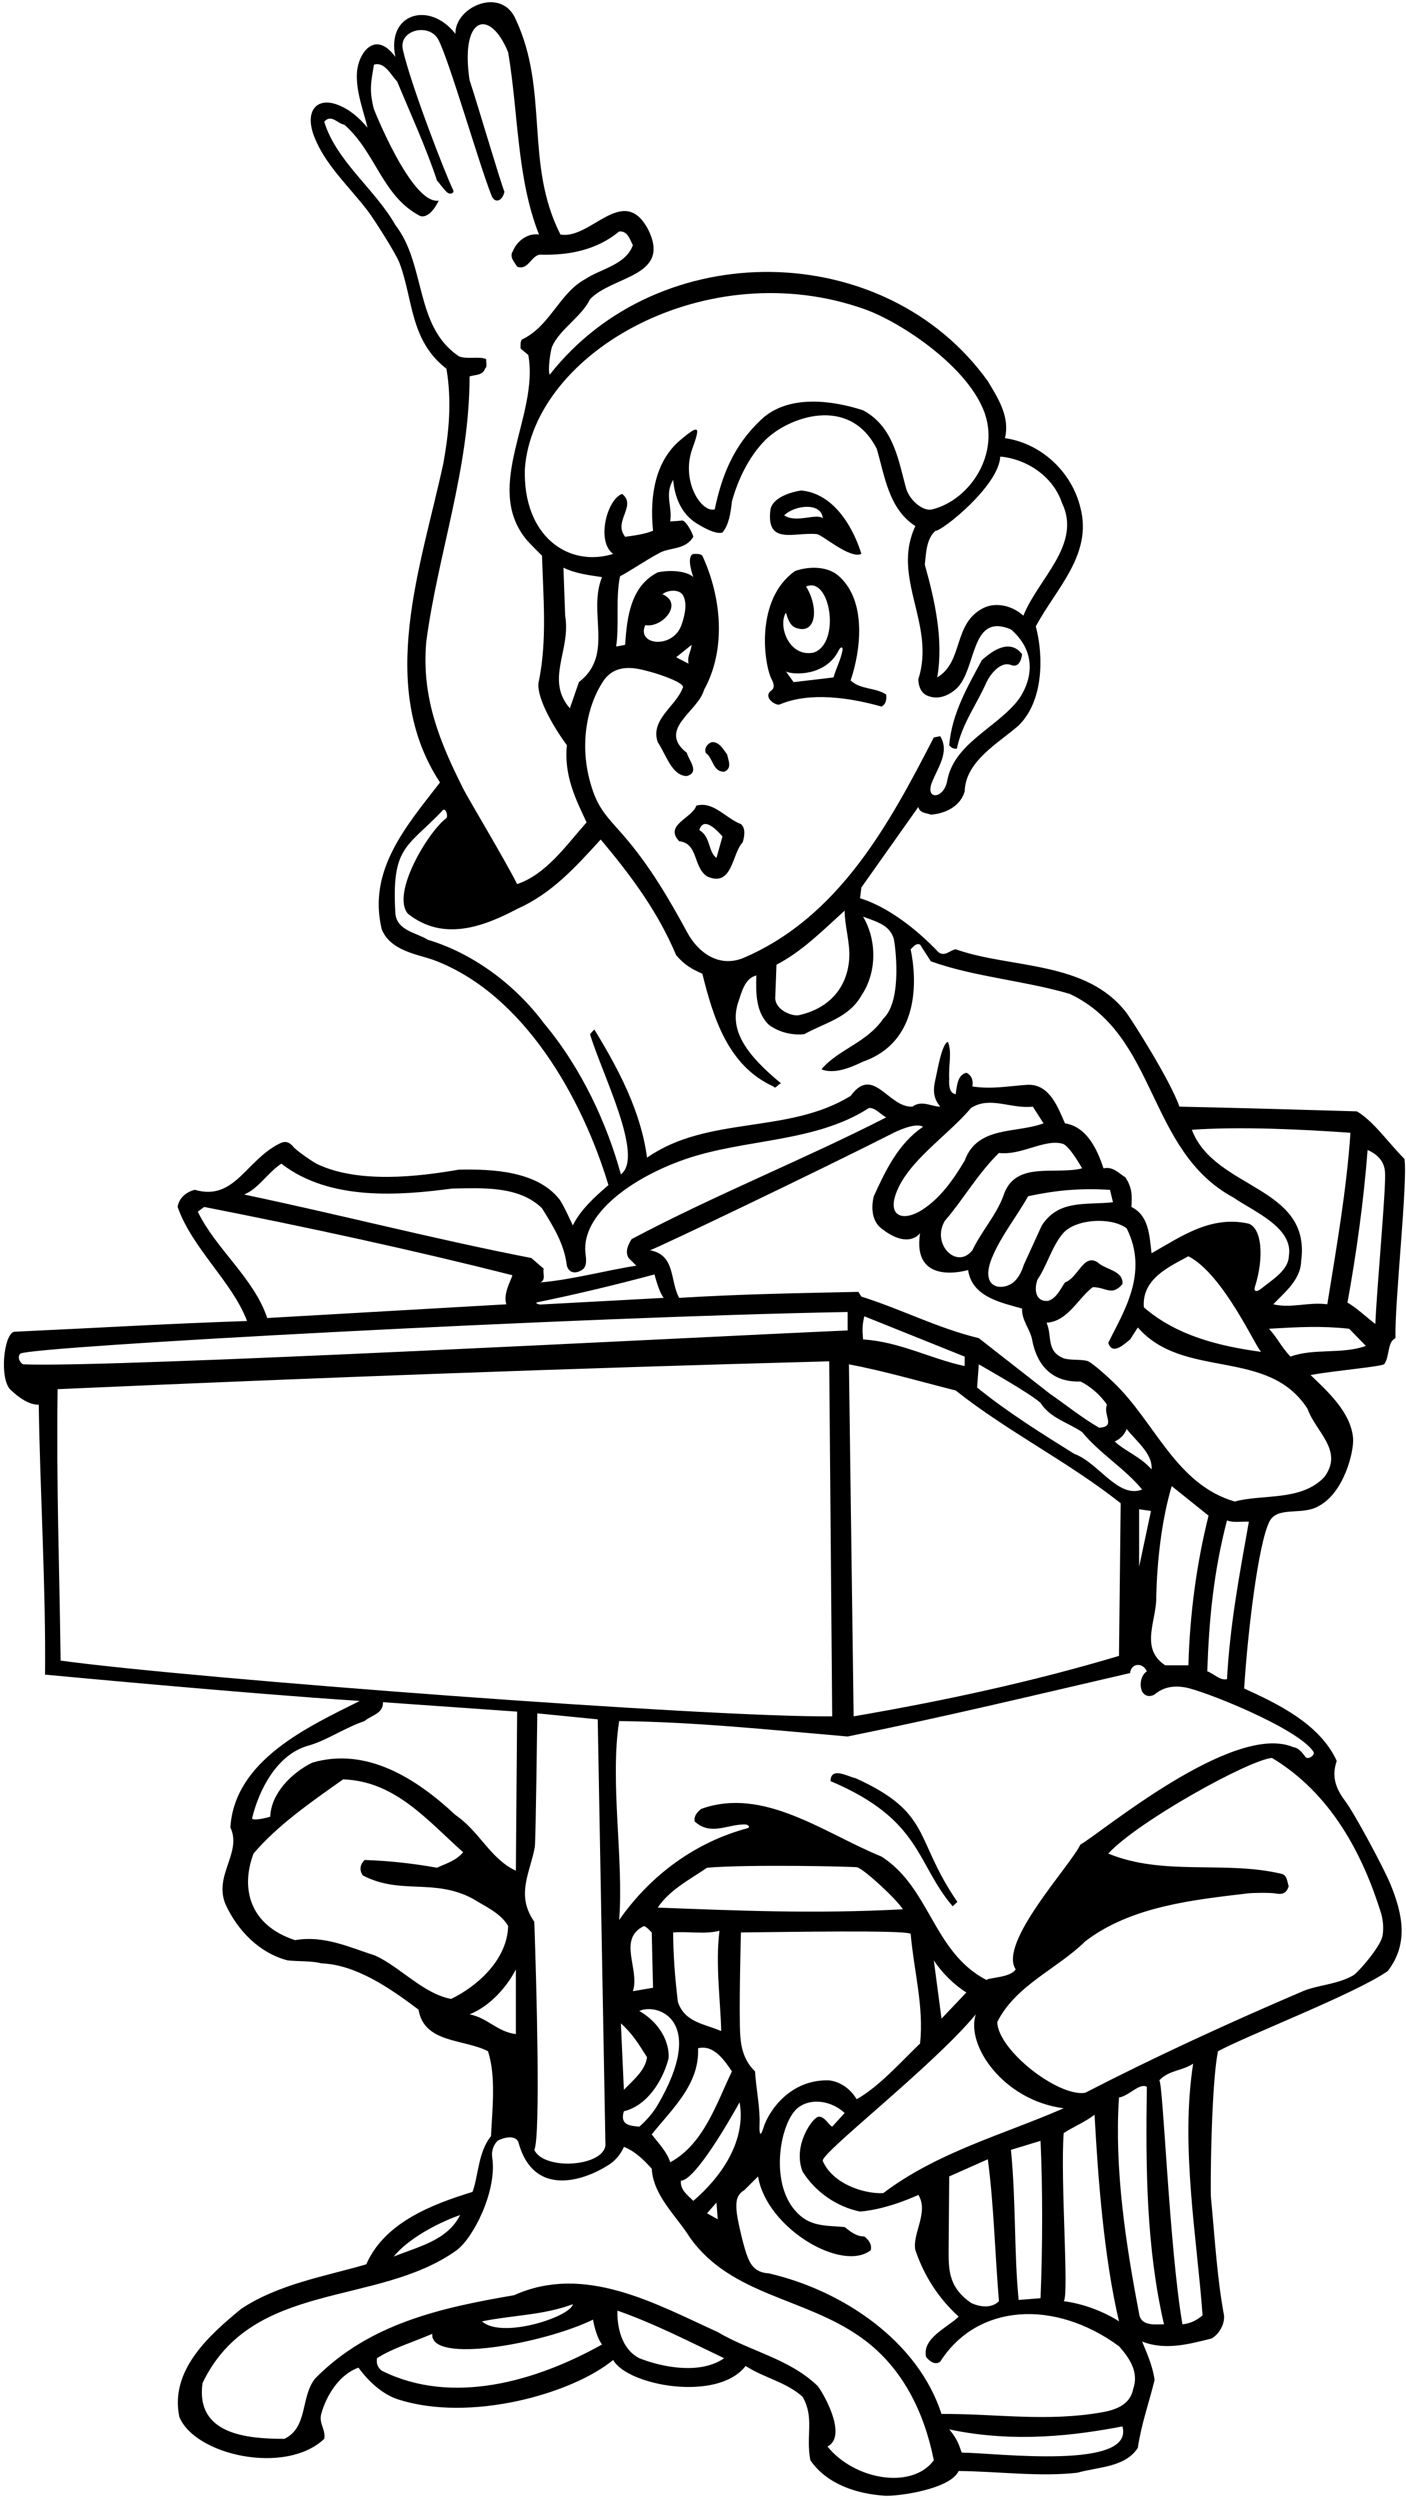 <?xml version="1.0" encoding="UTF-8"?>
<svg xmlns="http://www.w3.org/2000/svg" xmlns:xlink="http://www.w3.org/1999/xlink" width="328pt" height="583pt" viewBox="0 0 328 583" version="1.1">
<g id="surface1">
<path style=" stroke:none;fill-rule:nonzero;fill:rgb(0%,0%,0%);fill-opacity:1;" d="M 313.906 420.176 C 311.879 417.484 310.461 414.586 311.844 410.691 C 307.844 401.891 297.641 397.191 290.242 393.789 C 291.078 380.527 293.559 359.781 296.184 354.781 C 298.047 351.227 303.867 353.477 307.543 351.289 C 313.543 348.23 315.922 338.449 315.648 335.379 C 315.129 329.449 309.895 324.676 305.742 320.691 C 310.941 319.691 322.512 318.727 322.941 318.121 C 324.23 316.309 323.594 312.988 325.543 312.09 C 325.344 303.59 328.441 275.59 327.641 270.289 C 323.941 266.59 320.441 261.488 316.543 259.191 C 303.242 258.789 288.844 258.391 275.141 258.09 C 273.043 251.988 263.945 237.746 262.871 236.324 C 253.527 223.941 235.859 225.965 222.941 221.391 C 221.641 221.59 220.441 223.191 218.941 222.09 C 213.941 216.789 207.141 211.488 200.641 209.488 L 200.941 206.988 L 214.242 188.191 C 214.543 189.691 216.141 189.59 217.141 189.988 C 220.441 189.789 224.043 188.09 225.043 184.59 C 225.242 177.488 232.844 173.391 237.641 169.191 C 243.344 163.59 243.543 153.289 241.641 146.09 C 246.242 137.391 254.941 129.391 252.043 118.391 C 250.043 110.09 242.941 103.391 234.441 102.191 C 235.641 97.191 232.844 92.891 230.441 88.891 C 206.539 55.566 153.758 54.812 128.242 87.391 C 127.742 86.488 128.406 81.727 128.82 80.785 C 130.559 76.828 135.703 73.832 137.641 69.789 C 142.844 64.289 156.641 64.59 151.242 53.59 C 145.441 42.59 137.844 55.988 130.742 54.691 C 122.344 38.191 128.141 21.289 120.344 4.59 C 117.051 -3.258 106.094 1.559 106.242 7.891 C 100.156 0.102 90.094 3.148 92.242 13.289 C 87.594 6.902 83.652 12.215 83.281 16.809 C 82.93 21.199 84.91 26.188 85.742 29.789 C 83.793 27.465 81.562 25.477 78.711 24.418 C 73.789 22.59 71.066 25.965 73.25 31.727 C 75.785 38.406 81.402 43.434 85.809 49.207 C 87.133 50.945 92.316 59.004 93.203 61.348 C 96.391 69.781 95.613 79.414 104.141 85.988 C 105.441 93.59 104.742 100.691 103.441 107.988 C 98.242 132.191 87.844 159.891 102.641 182.488 C 94.844 192.59 85.742 202.891 89.043 216.691 C 91.055 221.891 97.844 222.629 101.375 223.973 C 122.422 231.977 135.918 256.371 141.941 276.391 C 138.543 279.289 135.344 282.289 133.641 285.789 C 133.242 284.988 131.32 280.734 130.496 279.695 C 125.297 273.117 114.902 272.617 107.043 272.789 C 97.566 274.43 83.688 276.07 74.031 271.504 C 73.094 271.062 69.293 268.465 68.48 267.516 C 67.668 266.566 66.793 265.891 65.242 266.691 C 57.344 270.59 54.742 280.191 45.441 277.488 C 43.441 277.988 41.742 279.391 41.441 281.488 C 44.844 291.191 54.141 298.891 57.641 308.09 C 39.242 308.691 20.941 309.789 3.344 310.59 C 0.844 310.988 -0.258 321.988 2.641 324.289 C 4.441 325.988 6.844 327.691 9.043 327.59 C 9.344 348.289 10.711 370.059 10.508 390.559 C 10.508 390.559 58.176 395.059 83.941 396.691 C 71.941 402.691 54.742 410.488 53.742 426.191 C 56.543 432.09 49.742 437.391 52.641 444.191 C 55.441 450.289 60.543 455.488 67.043 457.191 C 69.641 457.488 72.844 457.289 74.941 457.891 C 82.941 458.191 90.742 463.488 97.641 468.691 C 98.941 476.59 108.242 475.488 113.844 478.391 C 115.742 484.289 114.844 491.789 114.543 498.191 C 111.543 501.891 111.641 507.289 110.242 511.191 C 100.844 514.09 89.742 518.289 85.441 528.09 C 75.844 530.891 64.941 532.691 56.242 538.488 C 48.844 544.59 39.543 552.789 41.844 563.691 C 45.531 572.648 66.656 577.312 75.641 568.789 C 76.043 566.59 74.344 565.289 74.941 562.988 C 76.141 558.59 79.242 553.691 83.641 552.191 C 83.641 552.191 87.402 557.832 92.859 559.59 C 109.68 565.012 133.496 558.277 143.043 550.391 C 146.336 556.379 167.438 560.289 173.941 551.789 C 178.242 554.59 183.344 555.488 187.242 558.988 C 190.043 563.988 187.941 567.789 189.043 573.789 C 192.941 579.441 199.949 581.609 206.328 582.055 C 209.227 582.258 221.664 580.602 223.641 576.289 C 232.941 576.391 242.543 577.691 251.344 576.691 C 256.242 575.289 262.441 575.488 265.441 570.891 C 266.242 565.391 268.043 560.391 269.344 555.09 C 268.941 551.789 267.441 548.59 266.441 546.09 C 271.941 548.289 277.742 546.59 282.641 545.391 C 284.543 544.289 285.742 541.891 285.543 539.988 C 283.941 531.398 283.406 522.023 282.5 512.527 C 282.328 510.75 282.543 486.09 284.141 478.391 C 291.441 474.488 316.344 464.891 323.742 459.691 C 328.758 453.195 327.117 446.164 324.375 439.445 C 322.852 435.715 315.992 422.945 313.906 420.176 Z M 306.371 408.48 C 306.953 409.336 305.16 410.477 304.59 409.797 C 303.867 408.926 303.086 407.656 301.742 407.488 C 287.742 401.488 256.742 427.59 252.043 430.191 C 249.742 435.09 232.844 453.09 236.941 459.289 C 235.742 461.289 230.441 461.191 230.141 461.789 C 217.641 455.289 217.043 440.289 205.641 432.988 C 192.344 427.59 178.141 416.59 163.543 421.891 C 162.641 422.691 161.844 423.488 162.043 424.789 C 165.891 428.289 169.742 425.359 173.926 425.508 C 174.523 425.531 175.172 426.168 174.344 426.391 C 162.625 429.523 152.008 436.957 144.441 447.789 C 145.543 433.891 142.242 415.488 144.441 401.391 C 162.141 401.59 179.141 403.391 197.742 404.988 C 219.543 400.59 242.043 395.191 263.641 390.191 C 263.844 387.891 266.543 387.59 267.543 389.789 C 266.141 390.691 265.742 392.988 266.441 394.488 C 267.141 395.691 268.344 395.789 269.344 395.191 C 271.484 393.379 273.93 393.086 276.484 393.535 C 280.84 394.301 302.613 402.969 306.371 408.48 Z M 248.141 497.488 C 250.441 495.988 253.344 494.789 255.344 493.191 C 256.141 507.988 257.543 526.488 261.043 541.391 C 257.543 539.09 252.441 537.191 248.141 536.691 C 249.441 535.59 247.344 508.488 248.141 497.488 Z M 206.043 511.488 C 201.441 511.691 194.242 509.289 191.941 503.988 C 191.242 502.289 217.543 481.988 227.641 469.789 C 225.242 476.988 234.094 489.891 248.141 491.691 C 233.941 497.891 218.742 501.891 206.043 511.488 Z M 242.742 535.988 L 237.641 536.391 C 236.543 525.391 237.043 513.789 235.844 501.391 L 242.742 499.289 C 243.242 510.488 243.242 523.59 242.742 535.988 Z M 233.043 536.691 C 231.344 538.391 228.641 538.09 226.543 537.09 C 221.488 533.625 221.281 529.688 221.297 525.059 C 221.301 523.277 221.441 507.59 221.441 507.59 L 230.441 503.59 C 231.844 513.988 232.141 526.09 233.043 536.691 Z M 176.141 483.09 C 173.742 480.805 172.902 477.883 172.691 474.715 C 172.34 469.434 172.844 450.691 172.844 450.691 C 183.641 450.59 210.543 450.09 212.441 450.988 C 213.242 459.988 215.543 467.891 214.641 476.59 C 210.043 480.988 205.141 486.59 199.844 489.59 C 198.441 487.191 196.043 485.488 193.441 485.191 C 184.387 484.867 179.32 492.293 178.094 496.25 C 177.379 498.555 177.102 497.727 177.188 495.562 C 177.355 491.445 176.406 487.418 176.141 483.09 Z M 161.742 513.289 C 160.344 511.891 158.641 510.691 158.844 508.59 C 162.141 508.488 170.043 494.789 172.543 490.289 C 174.141 499.59 167.941 507.988 161.742 513.289 Z M 167.441 517.59 L 164.941 516.191 L 167.141 513.691 Z M 150.242 449.191 C 150.941 449.488 151.441 450.09 152.043 450.691 L 152.344 463.59 L 147.641 464.391 C 149.344 459.391 143.941 452.191 150.242 449.191 Z M 150.941 479.789 C 150.543 482.891 147.742 485.09 145.543 487.391 L 144.844 471.891 C 147.543 474.289 149.043 476.789 150.941 479.789 Z M 145.543 492.391 C 150.941 491.09 154.543 485.391 155.941 480.191 C 156.242 477.789 155.176 472.559 149.141 468.988 C 153.582 467.07 164.984 471.305 153.344 491.055 C 151.66 493.906 149.141 495.988 149.141 495.988 C 146.941 495.789 144.543 495.59 145.543 492.391 Z M 168.242 473.691 C 164.344 471.988 159.742 471.691 158.141 466.891 C 157.441 461.09 157.043 455.691 157.043 450.691 C 160.641 450.391 164.441 451.191 167.844 450.289 C 166.844 458.191 168.141 467.191 168.242 473.691 Z M 153.441 444.891 C 156.242 440.691 161.043 438.289 164.941 435.59 C 174.719 434.766 199.301 435.32 199.973 435.492 C 201.512 435.891 209.043 442.789 210.641 445.289 C 189.844 446.391 171.844 445.59 153.441 444.891 Z M 162.844 477.691 C 166.543 476.789 169.043 480.59 170.742 483.09 C 167.141 490.59 164.141 500.09 156.344 504.289 C 155.641 501.891 153.641 499.891 152.043 497.789 C 156.742 491.891 163.242 486.09 162.844 477.691 Z M 217.844 457.191 C 219.641 459.988 222.543 462.891 225.441 464.691 L 219.641 470.789 Z M 151.641 291.59 C 153.941 290.789 191.543 272.789 208.289 264.289 C 209.074 263.895 213.543 261.691 215.344 262.789 C 209.543 266.691 206.543 273.09 203.844 278.988 C 203.242 281.391 203.344 284.391 205.242 286.191 C 211.902 291.691 214.641 287.59 214.641 287.59 C 212.676 300.223 225.844 296.191 225.844 296.191 C 226.742 302.488 233.543 303.789 238.441 305.191 C 238.293 307.891 240.336 310.027 240.777 312.445 C 241.637 317.168 244.473 322.477 252.043 322.191 C 254.344 323.289 256.641 325.289 258.242 327.59 C 257.242 330.09 260.441 332.691 256.441 332.988 C 252.441 330.691 248.742 327.691 244.844 324.988 L 228.344 312.09 C 218.543 309.691 210.441 305.391 200.941 302.391 L 200.242 301.289 C 186.641 301.59 173.141 301.789 158.441 302.691 C 156.242 298.691 157.641 292.691 151.641 291.59 Z M 154.844 302.691 L 126 304.246 C 126 304.246 124.238 303.945 125.66 303.652 C 134.395 301.867 143.734 299.633 152.676 297.223 C 153.074 298.621 153.844 301.488 154.844 302.691 Z M 234.043 278.988 C 232.344 283.488 228.941 287.191 226.844 291.59 C 223.176 296.223 217.176 290.059 220.441 284.691 C 224.543 279.988 228.043 273.789 233.043 268.891 C 238.262 269.543 243.746 265.516 247.93 266.762 C 249.516 267.23 252.441 272.488 252.441 272.488 C 246.043 274.09 236.641 270.59 234.043 278.988 Z M 258.941 277.488 L 259.641 280.391 C 253.242 281.09 247.043 279.691 243.043 285.789 L 238.812 295.043 C 238.812 295.043 237.93 298.387 235.676 299.559 C 232.824 301.035 228.691 299.863 231.473 293.207 C 233.566 288.191 237.16 283.766 239.844 278.988 C 246.344 277.59 251.742 277.09 258.941 277.488 Z M 225.043 270.691 C 222.352 275.199 219.348 279.461 215.09 282.184 C 210.848 284.895 207.133 283.801 208.957 278.539 C 211.621 270.863 220.988 264.98 226.543 258.391 C 231.008 255.559 235.844 258.691 240.941 258.09 L 243.441 261.988 C 237.043 264.391 228.043 262.488 225.043 270.691 Z M 269.742 372.191 C 269.941 364.191 270.941 354.691 273.344 346.59 L 281.941 353.488 C 279.141 364.59 277.543 376.691 277.242 388.391 L 271.844 388.391 C 265.742 384.391 269.941 377.789 269.742 372.191 Z M 268.641 342.691 C 266.141 339.789 262.543 338.488 260.043 336.191 C 261.344 335.59 262.242 334.691 262.844 333.289 C 265.242 336.289 268.941 339.09 268.641 342.691 Z M 268.508 352.391 L 265.742 365.391 L 265.742 351.988 Z M 266.441 347.391 C 260.844 349.59 256.242 341.09 250.641 339.09 C 242.941 334.289 234.941 329.289 227.941 323.59 L 228.344 318.191 C 230.543 319.488 240.344 324.988 242.742 327.191 C 245.043 330.789 249.242 331.789 252.441 333.988 C 256.543 338.988 262.543 342.59 266.441 347.391 Z M 225.043 316.391 L 225.043 318.59 C 217.344 316.988 209.844 312.891 201.344 312.391 C 201.141 310.289 201.141 308.988 201.641 306.988 Z M 222.941 324.289 C 235.344 334.09 249.043 340.789 261.441 350.59 L 261.043 386.191 C 240.941 392.191 220.641 396.59 199.141 400.289 L 198.043 318.191 C 206.043 319.691 214.641 322.191 222.941 324.289 Z M 286.242 391.59 C 284.742 392.09 282.941 390.191 281.641 389.789 C 282.043 377.59 283.141 366.488 286.242 354.59 C 287.742 355.191 289.641 354.789 291.344 354.891 C 289.043 367.789 286.941 378.988 286.242 391.59 Z M 308.941 344.488 C 303.543 350.191 294.543 348.391 288.043 350.191 C 274.293 346.172 269.551 331.793 259.797 322.422 C 258.629 321.297 254.652 317.652 253.633 317.395 C 251.914 316.969 249.773 317.293 248.141 316.789 C 243.941 315.09 245.543 311.59 244.141 308.488 C 249.141 308.191 251.543 302.691 254.941 300.191 C 258.043 300.191 259.344 302.391 261.844 299.488 C 262.141 296.289 257.941 296.191 256.043 294.391 C 252.742 292.289 251.543 297.988 248.441 299.09 C 247.344 300.691 246.543 302.691 244.543 303.391 C 241.441 303.691 241.242 300.59 242.043 298.391 C 244.121 295.445 245.398 290.672 247.953 287.676 C 250.895 284.23 259.293 283.777 262.844 286.488 C 268.113 297.031 261.926 306.195 258.543 313.191 C 259.543 316.289 262.441 313.289 263.641 312.391 L 265.441 309.59 C 276.141 321.891 295.844 314.191 305.043 328.59 C 306.941 333.988 313.543 338.289 308.941 344.488 Z M 277.242 292.988 C 285.543 297.289 293.141 314.691 294.242 315.289 C 284.641 313.988 274.543 311.59 266.844 304.891 C 266.344 298.289 272.641 295.488 277.242 292.988 Z M 301.043 316.391 C 298.641 313.789 298.344 312.488 296.043 309.891 C 302.844 309.488 308.344 309.191 314.742 309.891 L 318.641 313.891 C 313.242 315.891 306.441 314.391 301.043 316.391 Z M 319.043 268.191 C 321.855 269.465 322.867 271.191 323.086 273.133 C 323.453 276.371 321.242 299.59 320.844 308.789 C 318.641 307.09 316.441 304.988 314.344 303.789 C 316.441 292.289 318.141 279.988 319.043 268.191 Z M 315.043 264.191 C 314.141 277.391 311.844 290.59 309.641 304.191 C 305.242 303.59 301.344 305.191 297.043 304.191 C 299.441 301.59 303.441 298.59 303.543 294.09 C 305.941 276.488 283.344 277.488 278.043 263.488 C 289.441 262.691 303.844 263.391 315.043 264.191 Z M 237.164 163.715 C 231.902 170.035 222.543 173.551 220.965 182.109 C 220.172 186.43 215.824 186.578 217.371 182.566 C 218.766 178.965 221.586 175.402 219.344 171.691 L 217.844 171.988 C 207.543 191.988 195.742 213.988 173.242 223.488 C 167.66 225.66 162.879 222.164 160.367 217.543 C 156.062 209.629 151.527 201.812 145.34 194.727 C 141.219 190.012 139.09 188.246 137.383 181.273 C 135.555 173.805 136.566 165.066 140.844 158.691 C 142.676 156.121 145.184 155.594 147.848 155.852 C 150.984 156.156 160.441 159.191 159.242 160.488 C 157.641 164.789 151.641 167.789 153.441 173.09 C 155.344 175.891 156.742 180.988 160.242 180.988 C 163.344 180.09 160.641 177.289 160.242 175.59 C 153.242 170.09 162.844 165.988 164.242 160.891 C 169.543 151.289 168.242 139.09 163.844 129.59 C 163.344 129.09 162.441 129.191 161.742 129.191 C 159.941 129.789 161.742 134.59 161.742 134.59 C 160.141 133.09 156.141 132.891 153.441 133.488 C 147.141 136.691 146.242 143.891 145.844 150.391 L 143.742 150.789 C 144.492 145.707 143.574 139.648 144.637 134.414 C 147.176 133.059 150.941 130.488 153.441 129.191 C 156.043 127.488 159.742 128.488 161.742 125.191 C 161.461 123.992 159.898 121.344 159.152 121.402 C 158.402 121.461 157.426 121.574 156.344 121.59 C 156.941 118.191 154.941 115.488 157.043 111.891 C 157.379 116.027 159 119.879 162.508 122.062 C 163.152 122.465 166.844 124.789 168.543 124.191 C 170.043 122.391 170.441 119.691 170.742 116.988 C 172.031 112.16 174.645 106.504 178.559 102.605 C 183.82 97.363 198.098 91.969 204.543 104.691 C 206.441 111.191 207.344 118.691 213.543 122.691 C 207.844 134.789 218.344 145.59 214.242 158.391 C 214.242 159.988 214.844 161.691 216.441 162.289 C 218.941 163.289 221.441 162.191 223.242 160.488 C 227.941 155.789 226.344 142.789 235.844 146.789 C 243.305 153.297 239.445 160.973 237.164 163.715 Z M 198.105 223.719 C 197.57 230.688 193.109 235.32 186.242 236.789 C 184.641 236.988 181.043 235.59 180.844 232.891 L 181.141 224.988 C 187.141 221.891 191.941 216.988 197.043 212.391 C 197.043 215.945 198.387 220.062 198.105 223.719 Z M 131.844 143.59 L 131.441 132.391 C 134.242 133.789 137.742 134.191 140.441 134.59 C 137.043 142.988 143.344 152.691 135.043 159.09 L 132.941 165.191 C 127.141 158.488 133.242 151.691 131.844 143.59 Z M 154.543 138.59 C 155.844 137.488 158.941 137.289 159.543 139.289 C 160.344 141.09 159.641 144.09 158.844 146.09 C 156.676 151.391 148.414 150.43 150.543 145.789 C 154.473 146.527 159.562 140.742 154.543 138.59 Z M 160.641 154.789 L 157.742 153.289 L 161.344 150.391 C 161.242 151.891 160.242 153.09 160.641 154.789 Z M 247.742 117.289 C 252.441 126.988 242.141 134.988 238.742 143.59 C 236.344 141.391 232.543 140.289 229.441 141.789 C 222.242 145.391 224.844 154.289 218.641 157.988 C 220.141 149.391 218.141 140.191 215.742 131.691 C 216.043 128.891 216.141 125.59 218.242 123.789 C 219.441 124.09 233.043 113.391 233.344 106.488 C 239.344 106.988 245.641 110.988 247.742 117.289 Z M 201.766 72.133 C 209.941 75.051 225.086 84.988 229.406 95.531 C 233.527 105.59 226.434 116.512 217.543 118.789 C 215.242 119.391 212.242 116.59 211.441 114.09 C 209.641 107.789 208.641 99.59 201.344 95.691 C 193.941 93.289 183.742 91.988 177.543 97.891 C 171.043 103.988 168.344 111.09 166.742 118.789 C 163.641 119.676 158.816 112.219 161.488 104.715 C 163.273 99.703 163.469 98.594 158.645 102.688 C 152.887 107.578 151.516 115.602 152.344 123.789 C 150.344 124.59 148.043 124.891 145.844 125.191 C 142.941 121.59 148.641 117.988 145.141 115.191 C 141.641 116.391 139.008 126.223 143.043 129.191 C 132.562 132.414 121.988 125.043 122.441 109.391 C 124.395 82.051 165.055 59.031 201.766 72.133 Z M 99.441 149.691 C 102.141 129.191 109.543 109.391 109.543 87.789 C 110.742 87.391 112.641 87.59 113.141 85.988 C 113.742 85.488 113.344 84.59 113.441 83.789 C 111.941 82.988 108.941 83.891 107.043 83.09 C 96.641 76.09 99.441 61.789 92.242 52.488 C 87.543 44.191 78.441 37.59 75.641 28.391 C 77.242 26.488 78.844 28.891 80.344 29.09 C 87.742 35.59 89.141 45.789 98.043 50.391 C 100.469 51.051 102.344 46.789 102.344 46.789 C 96.043 47.789 87.242 25.488 87.242 25.488 C 86.008 20.891 86.641 18.789 87.242 15.09 C 89.742 14.289 91.242 17.59 92.641 18.988 C 95.844 26.691 99.344 34.289 101.941 42.09 C 102.648 42.855 103.391 44.07 104.328 44.879 C 104.984 45.445 106.102 45.09 105.703 44.293 C 103.996 40.871 95.836 19.828 93.977 11.562 C 92.945 6.969 100.078 5.273 102.23 9.195 C 104.648 13.609 111.742 38.191 114.543 45.289 C 115.312 47.746 117.246 46.883 117.676 44.723 C 116.508 41.723 111.441 24.391 109.543 18.691 C 107.301 3.57 114.336 1.867 118.543 12.191 C 120.941 26.289 120.543 41.59 125.742 54.691 C 123.043 54.289 120.543 56.289 119.641 58.59 C 118.742 59.891 120.043 61.191 120.641 62.191 C 123.242 63.191 123.941 59.488 126.043 59.391 C 133.043 59.59 139.344 58.191 144.441 53.988 C 146.441 53.789 146.941 55.891 147.641 57.191 C 145.941 61.789 140.344 62.59 136.543 65.09 C 130.441 68.391 128.344 76.09 121.742 79.191 C 121.344 79.691 121.441 80.59 121.441 81.289 L 123.242 82.789 C 125.82 96.867 112.73 113.148 122.625 125.633 C 123.48 126.715 126.441 129.59 126.441 129.59 C 126.742 139.488 127.641 149.191 125.742 158.691 C 124.742 161.891 128.844 169.223 132.242 173.789 C 131.543 180.789 134.242 186.289 136.844 191.789 C 132.043 197.191 127.441 203.891 120.641 206.191 C 117.941 200.789 109.18 186.168 108.133 184.078 C 102.766 173.395 98.27 162.906 99.441 149.691 Z M 126.844 238.59 C 120.141 229.59 110.242 222.289 99.844 219.191 C 97.141 217.488 92.641 217.09 92.242 213.09 C 91.309 197.508 94.844 197.723 102.98 189.316 C 103.941 187.766 104.637 190.453 104.098 190.848 C 100.023 193.801 91.176 208.332 95.141 213.09 C 103.441 219.691 112.844 216.09 120.641 211.988 C 128.641 208.391 133.941 202.59 140.141 195.789 C 147.441 204.488 153.543 212.789 157.742 222.789 C 159.742 225.09 161.344 225.988 163.844 227.09 C 166.344 237.09 169.742 248.59 180.441 253.391 C 180.941 254.191 181.543 252.691 182.242 252.691 C 174.176 246.059 170.141 240.391 172.141 233.988 C 173.043 231.289 173.742 228.191 176.441 227.488 C 176.344 231.391 176.242 235.988 179.344 238.988 C 181.742 240.789 184.844 241.488 187.641 241.191 C 192.242 238.59 198.043 237.391 200.941 232.191 C 204.543 226.891 204.641 219.391 201.344 213.789 C 205.012 215.094 207.613 215.934 208.508 218.961 C 208.711 219.648 210.742 233.191 206.043 237.59 C 202.242 243.191 195.441 244.789 191.641 249.391 C 194.641 250.59 198.441 248.988 201.344 247.59 C 214.508 242.992 213.969 228.711 212.441 221.391 C 213.141 220.789 213.641 219.891 214.641 220.289 L 217.141 224.191 C 227.043 227.789 238.941 228.691 249.543 231.789 C 270.141 241.488 267.543 268.391 287.742 279.289 C 292.344 282.488 301.773 286.289 300.676 292.891 C 300.602 296.211 296.914 298.391 294.102 300.629 C 293.105 301.426 292.43 301.152 292.738 300.176 C 294.914 293.352 294.406 286.613 291.344 285.391 C 282.441 283.391 275.543 288.391 268.641 292.289 C 268.141 288.191 268.043 283.488 263.941 281.488 C 264.141 278.59 264.043 276.891 262.543 274.59 C 260.941 273.59 259.641 271.988 257.441 272.488 C 256.043 268.289 253.641 262.789 248.441 261.988 C 246.844 258.391 244.941 252.891 239.844 252.988 C 235.141 253.289 231.543 254.09 226.844 253.391 C 227.141 251.891 226.543 250.691 225.441 250.191 C 223.344 250.691 223.242 253.289 222.941 255.191 C 221.441 254.988 221.344 252.988 221.441 251.59 C 221.242 248.391 222.141 245.488 221.141 242.988 C 219.742 243.289 218.672 249.762 218.332 251.223 C 217.789 253.562 217.371 255.75 219.344 258.09 C 217.141 258.09 215.141 256.488 212.844 258.09 C 207.242 258.391 203.742 248.289 198.441 255.59 C 183.844 264.59 165.141 260.09 150.941 269.988 C 149.543 259.289 144.344 249.391 138.641 240.09 L 137.641 241.191 C 140.441 250.488 150.344 269.723 144.844 273.891 C 141.641 262.191 135.742 249.191 126.844 238.59 Z M 65.641 271.391 C 76.941 280.191 93.441 278.789 105.543 277.191 C 112.344 277.09 121.043 276.488 126.441 281.789 C 129.043 285.988 131.641 290.09 132.242 295.191 C 132.844 297.289 134.844 296.988 136.141 295.891 C 136.965 294.953 136.719 293.531 136.578 292.215 C 135.609 283.223 147.328 274.672 159.883 270.34 C 173.82 265.531 190.16 266.535 202.742 258.391 C 204.344 258.391 205.344 259.891 206.742 260.59 C 188.043 270.191 166.742 278.691 147.344 288.988 C 146.543 290.289 145.742 291.891 146.641 293.391 L 148.441 295.191 C 141.742 296.191 133.344 298.488 126.043 299.09 C 127.441 298.488 126.543 296.988 126.844 295.891 L 123.941 293.391 C 101.742 289.09 78.941 283.191 56.941 278.59 C 60.242 277.289 62.543 273.391 65.641 271.391 Z M 46.141 282.59 L 47.641 281.488 C 71.734 286.211 96.215 291.512 119.465 297.391 C 119.859 297.492 117.141 301.59 118.141 304.191 L 62.344 307.391 C 59.242 298.09 50.344 291.289 46.141 282.59 Z M 5.441 318.191 C 4.641 317.891 3.941 316.488 4.742 315.691 C 7.344 313.988 135.344 307.09 197.742 305.988 L 197.742 310.289 C 164.344 311.723 26.176 319.059 5.441 318.191 Z M 14.141 387.289 C 13.844 364.391 13.141 347.09 13.441 323.988 C 74.242 321.289 133.641 319.09 193.441 317.488 L 194.141 400.289 C 165.543 400.59 44.844 391.488 14.141 387.289 Z M 124.641 448.191 C 120.246 441.891 123.691 436.758 124.766 430.742 C 124.988 429.5 125.344 399.59 125.344 399.59 L 139.441 400.988 L 141.242 500.391 C 140.508 505.391 126.844 506.191 124.641 501.391 C 126.141 498.691 125.141 461.789 124.641 448.191 Z M 72.043 407.09 C 76.242 405.891 80.543 402.891 85.043 401.391 C 86.641 399.988 89.441 399.691 89.344 396.988 L 120.641 399.191 L 120.344 436.289 C 114.344 433.488 111.941 427.191 106.242 423.289 C 97.043 414.691 85.441 407.391 72.844 411.09 C 68.141 413.391 63.242 418.191 63.043 423.691 C 61.043 424.289 58.672 424.625 58.82 424.012 C 60.398 417.535 64.551 409.102 72.043 407.09 Z M 87.543 456.09 C 81.641 454.191 75.543 451.289 68.844 452.488 C 58.391 449.082 56.02 440.621 59.141 432.289 C 64.742 425.691 72.543 420.289 80.043 414.988 C 92.141 415.391 99.543 424.391 108.043 431.988 C 106.344 433.988 104.176 434.559 101.941 435.59 C 96.242 434.59 90.941 433.988 85.043 433.789 C 84.043 434.789 83.742 436.09 84.641 437.391 C 93.441 441.988 101.141 437.988 110.242 442.789 C 113.141 444.59 116.844 446.191 118.543 449.191 C 118.344 456.988 111.441 463.191 105.242 466.191 C 98.742 464.988 93.441 458.789 87.543 456.09 Z M 109.543 469.789 C 114.141 467.988 118.242 463.488 120.344 459.289 L 120.344 474.391 C 116.043 473.891 113.742 470.59 109.543 469.789 Z M 107.344 516.59 C 104.344 522.59 97.441 523.988 91.844 526.289 C 94.941 522.391 101.641 518.59 107.344 516.59 Z M 89.043 552.891 C 88.141 552.191 87.742 551.191 87.941 549.988 C 91.641 547.59 96.543 546.191 100.844 544.289 C 100.191 551.445 126.816 546.602 138.344 540.988 C 138.344 540.988 138.941 544.789 140.441 546.789 C 125.043 555.391 105.441 561.09 89.043 552.891 Z M 112.441 541.391 C 119.844 539.891 126.641 539.988 133.641 537.391 C 133.008 540.391 117.008 545.555 112.441 541.391 Z M 149.141 549.988 C 143.484 547.082 144.043 538.891 144.043 538.891 C 152.641 541.891 160.742 546.09 168.941 549.988 C 163.441 553.789 154.742 552.191 149.141 549.988 Z M 193.043 570.59 C 198.043 567.988 191.5 557.18 190.676 556.391 C 184.012 550.035 175.094 548.426 167.441 543.891 C 152.941 537.289 136.344 527.891 119.941 535.289 C 102.941 538.191 86.141 541.891 73.543 554.691 C 70.043 558.988 71.941 566.09 66.344 568.789 C 57.645 568.789 45.586 567.801 47.242 555.789 C 58.828 531.66 87.926 538.062 106.441 524.867 C 110.395 522.051 115.996 510.934 114.832 503.227 C 114.617 501.801 114.992 500.488 116.043 499.289 C 117.242 498.59 120.543 497.59 121.043 499.988 C 124.613 512.332 135.973 508.766 142.008 504.891 C 144.645 503.195 145.543 500.691 145.543 500.691 C 148.176 501.723 150.242 503.789 152.043 505.789 C 152.441 512.191 157.742 516.691 161.043 521.988 C 170.742 535.391 187.543 535.789 200.641 544.988 C 210.543 551.891 215.641 562.691 217.844 573.789 C 212.801 580.652 199.418 578.438 193.043 570.59 Z M 224.469 572 C 224.059 571.992 224.094 569.641 221.441 566.59 C 236.938 569.852 251.145 567.926 261.844 565.891 C 264.723 576.137 232.586 572.105 224.469 572 Z M 264.344 557.191 C 263.641 560.988 259.941 562.09 257.141 562.59 C 244.141 564.891 232.141 562.891 219.641 562.988 C 214.141 545.988 196.641 534.191 179.344 530.191 C 175.844 529.988 174.891 527.84 174.078 525.465 C 173.266 523.09 171.867 517.027 171.809 515.387 C 171.746 513.68 171.656 511.961 173.641 510.789 L 176.844 507.59 C 178.832 519.703 196.496 530.047 203.141 524.789 C 203.441 523.391 202.641 522.391 201.641 521.59 C 199.742 521.59 198.441 520.488 197.043 519.391 C 192.441 518.988 188.742 519.391 185.441 515.488 C 179.441 508.531 182.109 494.719 186.176 491.566 C 189.383 489.078 194.203 490.109 197.043 492.789 L 194.141 495.988 C 193.215 495.484 192.43 493.629 191.008 493.656 C 189.668 493.684 184.805 500.336 187.242 506.488 C 190.344 511.391 195.344 514.691 200.641 515.789 C 207.344 515.223 214.242 511.891 214.242 511.891 C 216.742 515.988 212.742 520.988 213.543 524.789 C 215.641 530.891 218.941 535.988 223.641 540.289 C 221.141 542.789 215.043 545.289 216.043 549.691 C 216.844 550.691 218.141 551.691 219.344 550.789 C 227.977 537.223 246.043 536.191 261.043 547.191 C 263.543 549.988 265.742 553.289 264.344 557.191 Z M 265.742 539.59 C 262.641 523.488 259.941 505.789 261.043 489.191 C 263.441 488.789 265.844 485.691 267.543 486.691 C 267.242 505.891 267.441 524.289 271.543 542.09 C 270.043 541.988 266.141 542.789 265.742 539.59 Z M 275.844 542.09 C 272.742 523.891 271.344 485.59 270.441 485.191 C 272.641 482.789 275.844 482.988 278.344 481.289 C 275.344 500.59 279.242 521.988 280.543 539.988 C 279.141 541.191 277.641 541.891 275.844 542.09 Z M 322.539 451.395 C 322.129 453.984 316.805 460.043 315.738 460.668 C 312.062 462.828 307.434 462.918 303.941 464.391 C 286.844 471.691 269.441 479.691 253.141 488.09 C 246.844 489.055 232.844 478.191 232.641 471.59 C 236.941 462.988 246.641 459.191 253.141 452.789 C 263.918 444.473 278.926 443.035 291.32 441.551 C 292.035 441.465 296.266 441.363 297.605 441.602 C 298.941 441.84 300.094 441.738 300.641 439.891 C 300.242 438.891 300.344 437.289 298.844 436.988 C 285.641 433.891 271.344 437.59 258.543 432.289 C 265.441 424.789 291.441 410.391 296.742 409.988 C 310.543 418.289 317.941 432.488 322.242 446.391 C 322.699 448.109 322.793 449.797 322.539 451.395 "/>
<path style=" stroke:none;fill-rule:nonzero;fill:rgb(0%,0%,0%);fill-opacity:1;" d="M 190.523 124.566 C 191.879 124.703 198.141 130.391 200.941 129.191 C 200.941 129.191 197.23 115.387 186.941 114.391 C 184.141 114.789 180.242 116.191 179.742 118.789 C 178.629 127.293 185.285 124.051 190.523 124.566 Z M 191.941 120.891 C 190.543 119.59 185.742 122.09 182.941 120.191 C 185.344 117.789 191.676 117.059 191.941 120.891 "/>
<path style=" stroke:none;fill-rule:nonzero;fill:rgb(0%,0%,0%);fill-opacity:1;" d="M 198.441 158.691 C 200.844 151.59 202.141 140.391 195.941 134.59 C 193.344 131.988 188.742 131.988 185.441 133.191 C 176.09 139.871 178.211 154.906 180.016 158.441 C 180.566 159.516 180.844 160.488 179.742 161.191 C 178.051 162.75 181.047 164.66 181.875 164.305 C 188.996 161.242 198.59 162.789 205.641 164.789 C 206.742 164.191 206.844 163.09 206.742 161.988 C 204.242 160.289 200.742 160.891 198.441 158.691 Z M 183.344 142.891 C 183.543 143.191 183.941 145.988 185.844 146.488 C 190.516 147.996 191.008 141.559 188.043 136.789 C 193.699 134.277 196.215 149.969 189.844 152.191 C 184.008 153.391 181.441 145.891 183.344 142.891 Z M 196.531 151.762 C 196.098 153.93 195.059 155.863 194.441 157.988 L 185.141 159.09 L 183.344 156.59 C 184.832 157.43 192.637 157.828 195.668 151.656 C 196.102 150.773 196.73 150.766 196.531 151.762 "/>
<path style=" stroke:none;fill-rule:nonzero;fill:rgb(0%,0%,0%);fill-opacity:1;" d="M 229.043 153.988 C 225.641 160.289 222.043 166.488 221.441 173.789 C 221.941 174.488 222.543 174.691 223.242 174.59 C 224.344 168.891 228.043 163.988 230.141 159.09 C 231.141 157.09 233.441 154.191 235.844 155.09 C 237.543 155.789 238.242 154.09 238.441 152.59 C 235.742 148.988 231.742 151.488 229.043 153.988 "/>
<path style=" stroke:none;fill-rule:nonzero;fill:rgb(0%,0%,0%);fill-opacity:1;" d="M 168.941 179.988 C 170.844 179.191 169.941 177.488 169.641 175.988 C 168.844 174.891 167.742 172.891 166.043 173.09 C 165.043 173.391 164.242 174.488 164.641 175.59 C 166.441 176.891 166.242 179.988 168.941 179.988 "/>
<path style=" stroke:none;fill-rule:nonzero;fill:rgb(0%,0%,0%);fill-opacity:1;" d="M 162.441 187.891 C 161.543 190.789 154.844 192.391 158.441 196.191 C 162.941 196.691 161.641 202.191 164.941 204.391 C 170.941 207.09 170.742 198.988 173.242 196.488 C 173.641 195.289 174.043 193.191 172.844 192.191 C 169.344 190.891 166.441 186.789 162.441 187.891 Z M 167.141 200.09 C 165.141 198.59 165.844 195.191 163.141 193.59 C 164.141 190.289 167.242 193.59 168.543 195.09 L 167.141 200.09 "/>
<path style=" stroke:none;fill-rule:nonzero;fill:rgb(0%,0%,0%);fill-opacity:1;" d="M 199.543 414.691 C 197.844 414.391 193.844 411.891 193.742 415.391 C 215.008 424.391 213.641 434.488 222.242 444.59 L 223.344 443.559 C 213.137 428.75 217.582 422.863 199.543 414.691 "/>
</g>
</svg>
